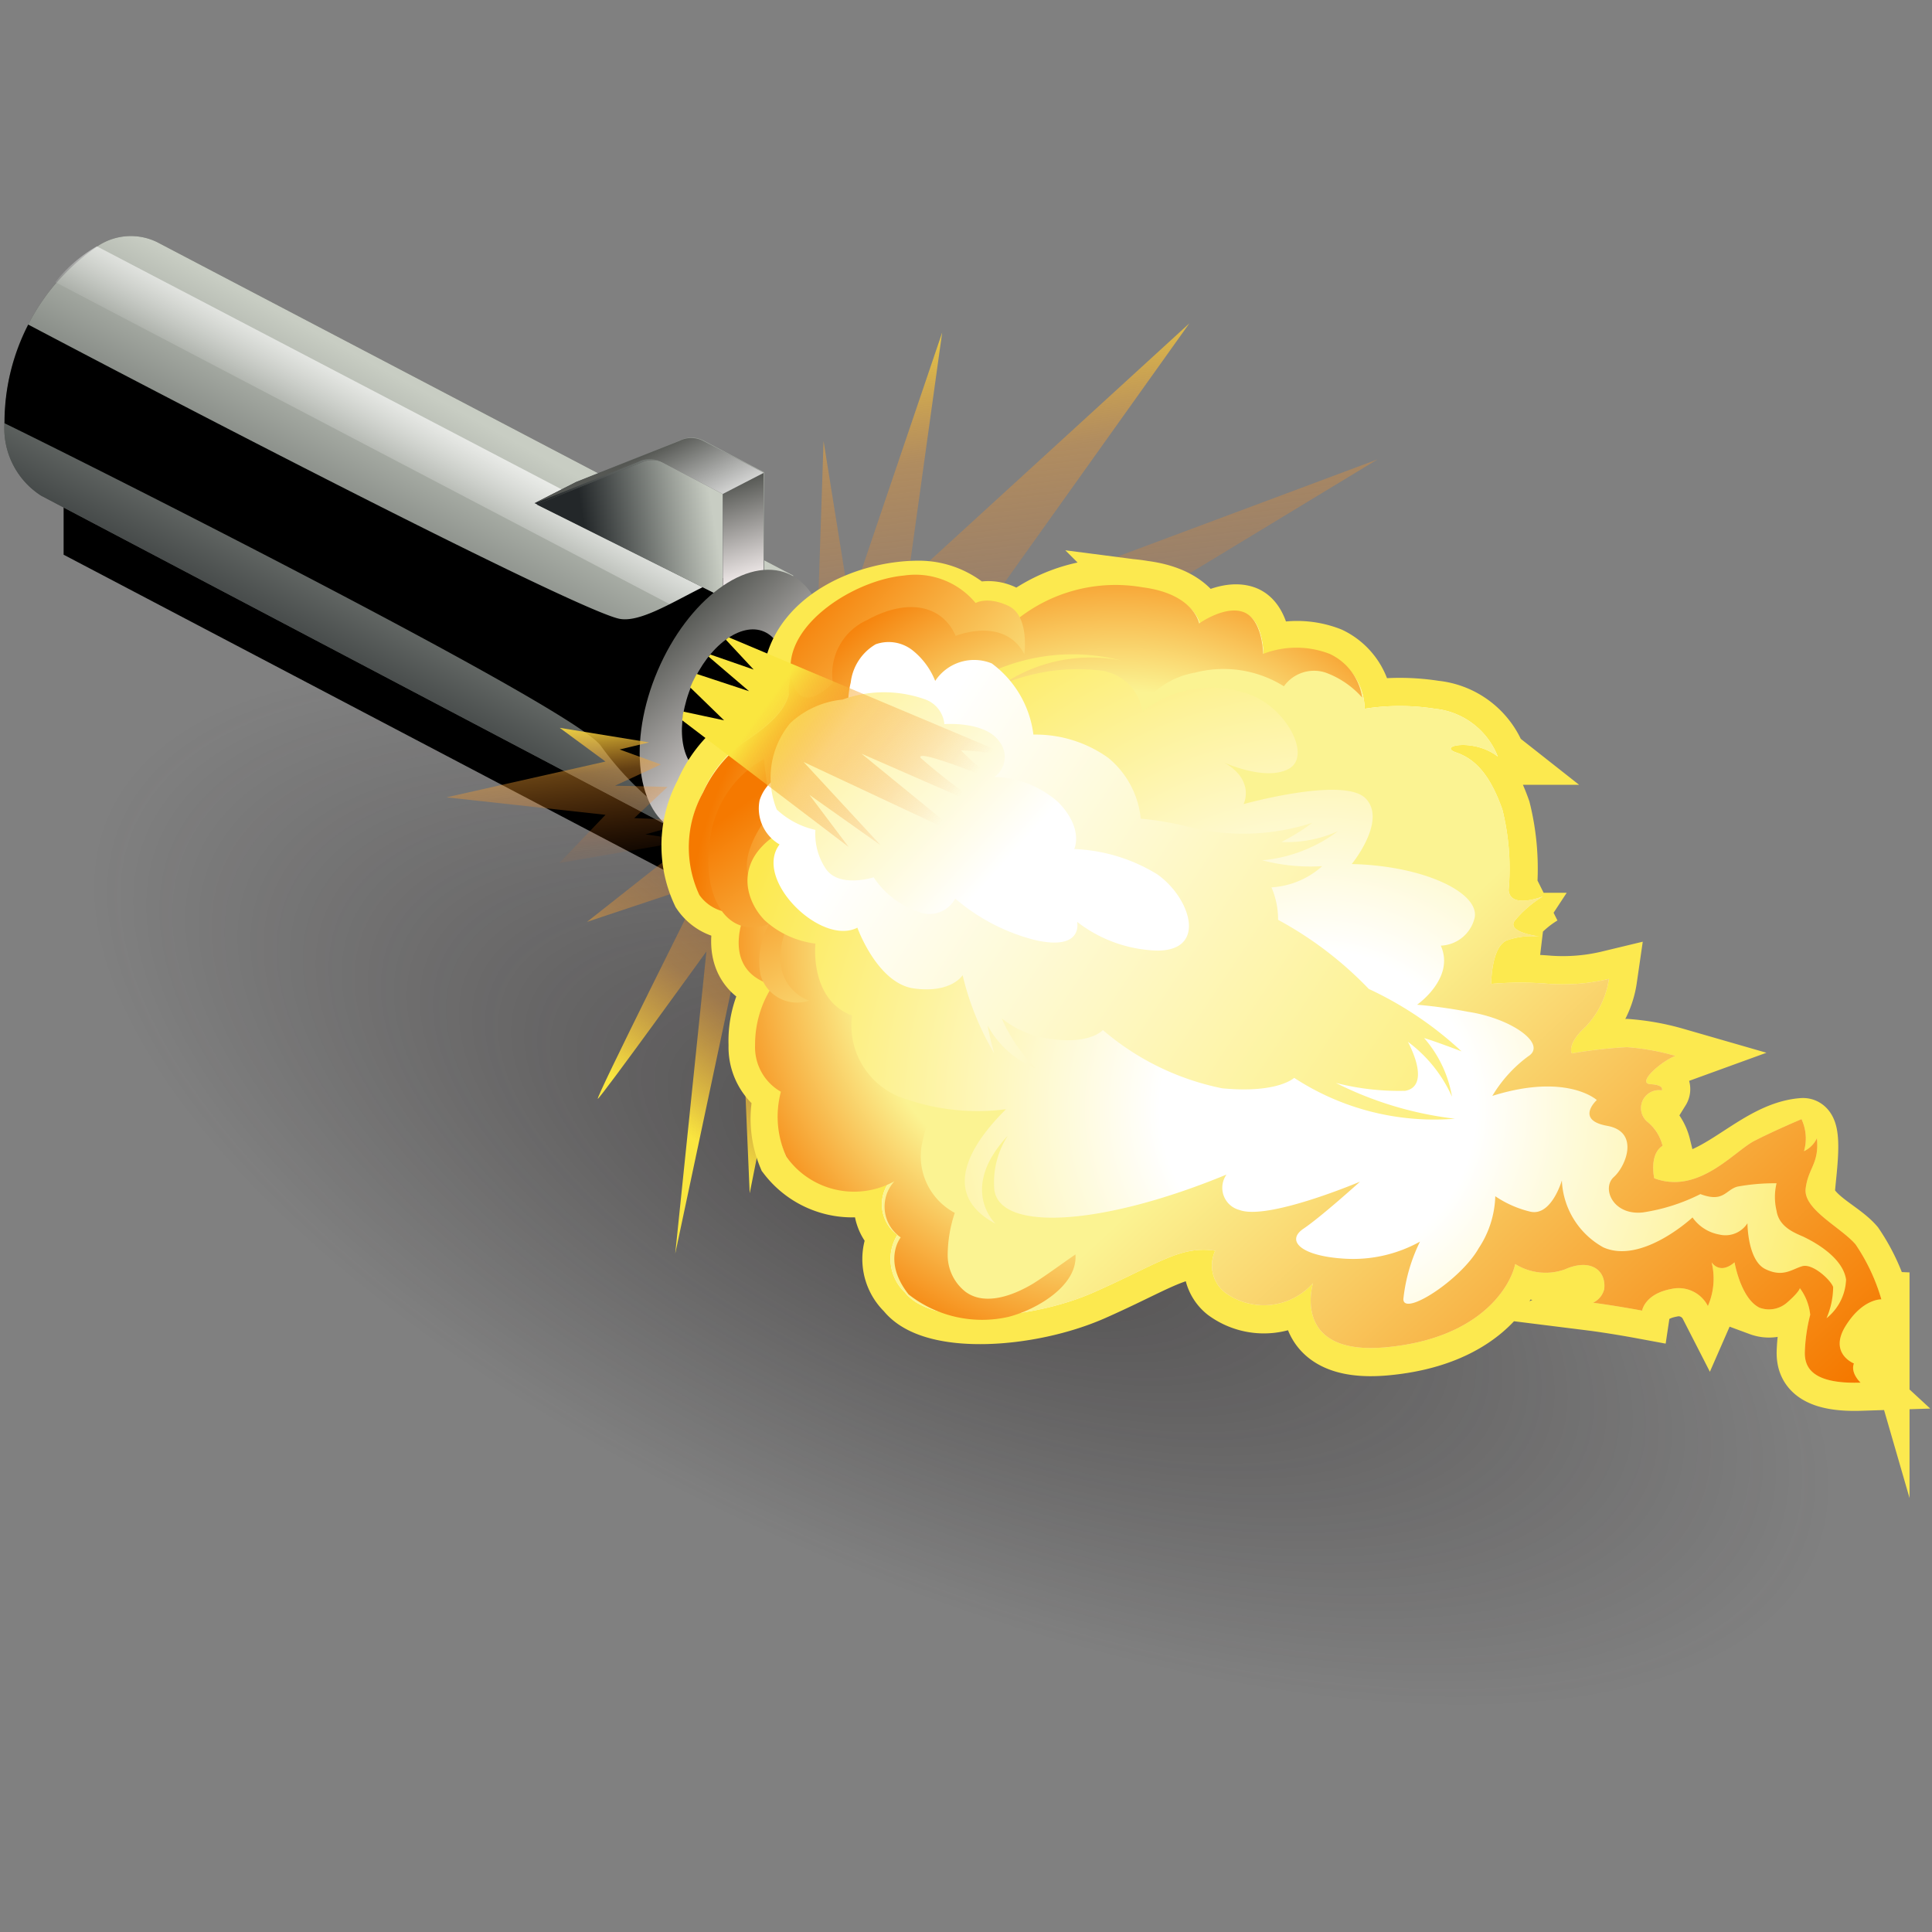 <?xml version="1.0" encoding="UTF-8" standalone="no"?>
<svg
   viewBox="0 0 48 48"
   version="1.1"
   id="svg27028"
   sodipodi:docname="muzzle_flash.svg"
   inkscape:version="1.1 (c68e22c387, 2021-05-23)"
   xmlns:inkscape="http://www.inkscape.org/namespaces/inkscape"
   xmlns:sodipodi="http://sodipodi.sourceforge.net/DTD/sodipodi-0.dtd"
   xmlns:xlink="http://www.w3.org/1999/xlink"
   xmlns="http://www.w3.org/2000/svg"
   xmlns:svg="http://www.w3.org/2000/svg">
  <rect x="0" y="0" width="48" height="48" fill="#808080" stroke="none"/>
  <sodipodi:namedview
     id="namedview27030"
     pagecolor="#ffffff"
     bordercolor="#666666"
     borderopacity="1.0"
     inkscape:pageshadow="2"
     inkscape:pageopacity="0.0"
     inkscape:pagecheckerboard="0"
     showgrid="false"
     inkscape:snap-global="false"
     inkscape:zoom="15.6875"
     inkscape:cx="24"
     inkscape:cy="24"
     inkscape:window-width="2560"
     inkscape:window-height="1377"
     inkscape:window-x="-8"
     inkscape:window-y="-8"
     inkscape:window-maximized="1"
     inkscape:current-layer="svg27028" />
  <defs
     id="defs26962">
    <linearGradient
       inkscape:collect="always"
       id="linearGradient27155">
      <stop
         style="stop-color:#231f20;stop-opacity:0.524"
         offset="0"
         id="stop27151" />
      <stop
         style="stop-color:#231f20;stop-opacity:0;"
         offset="1"
         id="stop27153" />
    </linearGradient>
    <style
       id="style26888">.cls-1,.cls-17{fill:none;}.cls-2{isolation:isolate;}.cls-3{fill:url(#radial-gradient);}.cls-4{fill:url(#linear-gradient);}.cls-5{fill:#555753;}.cls-10,.cls-6,.cls-8{mix-blend-mode:multiply;}.cls-6{fill:url(#linear-gradient-2);}.cls-7{fill:url(#linear-gradient-3);}.cls-8{fill:url(#linear-gradient-4);}.cls-9{fill:url(#linear-gradient-5);}.cls-10{fill:url(#linear-gradient-6);}.cls-11{fill:url(#linear-gradient-7);}.cls-12{fill:url(#linear-gradient-8);}.cls-13{fill:url(#linear-gradient-9);}.cls-14{fill:url(#linear-gradient-10);}.cls-15{fill:url(#linear-gradient-11);}.cls-16{fill:url(#linear-gradient-12);}.cls-17{stroke-miterlimit:10;stroke-width:1.4px;stroke:url(#linear-gradient-13);}.cls-18{fill:url(#linear-gradient-14);}.cls-19{fill:url(#linear-gradient-15);}.cls-20{fill:url(#radial-gradient-2);}.cls-21{fill:url(#linear-gradient-16);}.cls-22{fill:url(#linear-gradient-17);}.cls-23{fill:url(#radial-gradient-3);}.cls-24{fill:url(#linear-gradient-18);}.cls-25{fill:url(#linear-gradient-19);}.cls-26{clip-path:url(#clip-path);}.cls-27{fill:url(#linear-gradient-20);}</style>
    <radialGradient
       id="radial-gradient"
       cx="-57.39"
       cy="-69.96"
       r="20.25"
       gradientTransform="matrix(0.07,1.28,-0.55,0.15,-10.7,113.53)"
       gradientUnits="userSpaceOnUse">
      <stop
         offset="0"
         stop-color="#212121"
         stop-opacity="0.5"
         id="stop26890" />
      <stop
         offset="0.42"
         stop-color="#212121"
         stop-opacity="0.21"
         id="stop26892" />
      <stop
         offset="0.95"
         stop-color="#212121"
         stop-opacity="0"
         id="stop26894" />
    </radialGradient>
    <linearGradient
       id="linear-gradient"
       x1="18.57"
       y1="22.25"
       x2="19.35"
       y2="24.7"
       gradientUnits="userSpaceOnUse">
      <stop
         offset="0"
         stop-color="#555753"
         id="stop26897" />
      <stop
         offset="1"
         stop-color="#fff8f8"
         id="stop26899" />
    </linearGradient>
    <linearGradient
       id="linear-gradient-2"
       x1="7.77"
       y1="20.39"
       x2="11.82"
       y2="13.03"
       gradientUnits="userSpaceOnUse">
      <stop
         offset="0"
         stop-color="#232729"
         id="stop26902" />
      <stop
         offset="1"
         stop-color="#c8cdc3"
         id="stop26904" />
    </linearGradient>
    <linearGradient
       id="linear-gradient-3"
       x1="10.19"
       y1="15.03"
       x2="11.7"
       y2="12.35"
       gradientUnits="userSpaceOnUse">
      <stop
         offset="0.05"
         stop-color="#fff"
         stop-opacity="0"
         id="stop26907" />
      <stop
         offset="1"
         stop-color="#fff"
         id="stop26909" />
    </linearGradient>
    <linearGradient
       id="linear-gradient-4"
       x1="16.06"
       y1="17.02"
       x2="19.37"
       y2="13.32"
       xlink:href="#linear-gradient-2"
       gradientTransform="matrix(1.034,0,0,1.034,-1.139,-3.445)" />
    <linearGradient
       id="linear-gradient-5"
       x1="17.64"
       y1="21.48"
       x2="18.11"
       y2="22.96"
       xlink:href="#linear-gradient"
       gradientTransform="matrix(1.034,0,0,1.034,-1.139,-3.445)" />
    <linearGradient
       id="linear-gradient-6"
       x1="15.2"
       y1="16.39"
       x2="18.27"
       y2="15.9"
       xlink:href="#linear-gradient-2"
       gradientTransform="matrix(1.034,0,0,1.034,-1.139,-3.445)" />
    <linearGradient
       id="linear-gradient-7"
       x1="18.58"
       y1="14.96"
       x2="19.35"
       y2="17.4"
       xlink:href="#linear-gradient" />
    <linearGradient
       id="linear-gradient-8"
       x1="16.64"
       y1="14.93"
       x2="18.42"
       y2="20.56"
       gradientTransform="matrix(0.724,0.579,-0.951,0.403,-4.762,6.18)"
       xlink:href="#linear-gradient" />
    <linearGradient
       id="linear-gradient-9"
       x1="14.58"
       y1="20.68"
       x2="14.88"
       y2="24.48"
       gradientTransform="translate(-0.73 0.45) rotate(-2.01)"
       gradientUnits="userSpaceOnUse">
      <stop
         offset="0"
         stop-color="#fae63f"
         id="stop26917" />
      <stop
         offset="0.36"
         stop-color="#f89f30"
         stop-opacity="0.4"
         id="stop26919" />
      <stop
         offset="1"
         stop-color="#ef6308"
         stop-opacity="0"
         id="stop26921" />
    </linearGradient>
    <linearGradient
       id="linear-gradient-10"
       x1="16.28"
       y1="14.27"
       x2="17.45"
       y2="16.47"
       xlink:href="#linear-gradient-3"
       gradientTransform="matrix(1.034,0,0,1.034,-1.139,-3.445)" />
    <linearGradient
       id="linear-gradient-11"
       x1="16.45"
       y1="29.71"
       x2="21.56"
       y2="22.95"
       xlink:href="#linear-gradient-9"
       gradientTransform="matrix(1.034,0,0,1.034,-1.139,-3.445)" />
    <linearGradient
       id="linear-gradient-12"
       x1="26.84"
       y1="10.44"
       x2="27.75"
       y2="21.79"
       xlink:href="#linear-gradient-9" />
    <linearGradient
       id="linear-gradient-13"
       x1="16.95"
       y1="27"
       x2="47.56"
       y2="27"
       gradientUnits="userSpaceOnUse"
       gradientTransform="matrix(1.034,0,0,1.034,-1.139,-3.445)">
      <stop
         offset="0"
         stop-color="#fae63f"
         id="stop26927" />
      <stop
         offset="0.45"
         stop-color="#f89f30"
         id="stop26929" />
      <stop
         offset="1"
         stop-color="#ef6308"
         id="stop26931" />
    </linearGradient>
    <linearGradient
       id="linear-gradient-14"
       x1="27.82"
       y1="26.17"
       x2="49.13"
       y2="42.55"
       gradientUnits="userSpaceOnUse">
      <stop
         offset="0"
         stop-color="#fff"
         id="stop26934" />
      <stop
         offset="1"
         stop-color="#fce94f"
         id="stop26936" />
    </linearGradient>
    <linearGradient
       id="linear-gradient-15"
       x1="31.44"
       y1="29.48"
       x2="41.37"
       y2="40.27"
       gradientUnits="userSpaceOnUse">
      <stop
         offset="0"
         stop-color="#fbf392"
         id="stop26939" />
      <stop
         offset="1"
         stop-color="#f57900"
         id="stop26941" />
    </linearGradient>
    <radialGradient
       id="radial-gradient-2"
       cx="28.02"
       cy="26.2"
       r="10.43"
       gradientUnits="userSpaceOnUse"
       gradientTransform="matrix(1.034,0,0,1.034,-1.139,-3.445)">
      <stop
         offset="0.6"
         stop-color="#fbf392"
         id="stop26944" />
      <stop
         offset="1"
         stop-color="#f57900"
         id="stop26946" />
    </radialGradient>
    <linearGradient
       id="linear-gradient-16"
       x1="25.49"
       y1="21.35"
       x2="20.72"
       y2="17.02"
       xlink:href="#linear-gradient-15"
       gradientTransform="matrix(1.034,0,0,1.034,-1.139,-3.445)" />
    <linearGradient
       id="linear-gradient-17"
       x1="22.33"
       y1="28.23"
       x2="18.52"
       y2="22.97"
       xlink:href="#linear-gradient-15"
       gradientTransform="matrix(1.034,0,0,1.034,-1.139,-3.445)" />
    <radialGradient
       id="radial-gradient-3"
       cx="32.77"
       cy="29.97"
       r="14.6"
       gradientUnits="userSpaceOnUse"
       gradientTransform="matrix(1.034,0,0,1.034,-1.139,-3.445)">
      <stop
         offset="0.26"
         stop-color="#fff"
         id="stop26951" />
      <stop
         offset="1"
         stop-color="#fce94f"
         id="stop26953" />
    </radialGradient>
    <linearGradient
       id="linear-gradient-18"
       x1="22.83"
       y1="21.78"
       x2="40.57"
       y2="33.6"
       xlink:href="#linear-gradient-14"
       gradientTransform="matrix(1.034,0,0,1.034,-1.139,-3.445)" />
    <linearGradient
       id="linear-gradient-19"
       x1="25.01"
       y1="24.32"
       x2="17.39"
       y2="17.42"
       xlink:href="#linear-gradient-14"
       gradientTransform="matrix(1.034,0,0,1.034,-1.139,-3.445)" />
    <clipPath
       id="clip-path">
      <path
         class="cls-1"
         d="M18.72,18.57a2.83,2.83,0,0,0-1.24,2.3c0,.9.56,1.34,1.24,1l3.32,5,3.89-2.19.38-5.5S19.41,18.21,18.72,18.57Z"
         id="path26958" />
    </clipPath>
    <linearGradient
       id="linear-gradient-20"
       x1="19.99"
       y1="19.92"
       x2="23.98"
       y2="23.04"
       xlink:href="#linear-gradient-9" />
    <linearGradient
       inkscape:collect="always"
       xlink:href="#linear-gradient"
       id="linearGradient27089"
       gradientUnits="userSpaceOnUse"
       x1="18.57"
       y1="22.25"
       x2="19.35"
       y2="24.7" />
    <linearGradient
       inkscape:collect="always"
       xlink:href="#linear-gradient-2"
       id="linearGradient27091"
       gradientUnits="userSpaceOnUse"
       x1="7.77"
       y1="20.39"
       x2="11.82"
       y2="13.03"
       gradientTransform="matrix(1.034,0,0,1.034,-1.139,-3.445)" />
    <linearGradient
       inkscape:collect="always"
       xlink:href="#linear-gradient-3"
       id="linearGradient27093"
       gradientUnits="userSpaceOnUse"
       x1="10.19"
       y1="15.03"
       x2="11.7"
       y2="12.35"
       gradientTransform="matrix(1.034,0,0,1.034,-1.139,-3.445)" />
    <linearGradient
       inkscape:collect="always"
       xlink:href="#linear-gradient-9"
       id="linearGradient27095"
       gradientUnits="userSpaceOnUse"
       gradientTransform="rotate(-2.01,12.461,21.032)"
       x1="14.58"
       y1="20.68"
       x2="14.88"
       y2="24.48" />
    <linearGradient
       inkscape:collect="always"
       xlink:href="#linear-gradient-14"
       id="linearGradient27097"
       gradientUnits="userSpaceOnUse"
       x1="27.82"
       y1="26.17"
       x2="49.13"
       y2="42.55"
       gradientTransform="matrix(1.034,0,0,1.034,-1.139,-3.445)" />
    <linearGradient
       inkscape:collect="always"
       xlink:href="#linear-gradient-15"
       id="linearGradient27099"
       gradientUnits="userSpaceOnUse"
       x1="31.44"
       y1="29.48"
       x2="41.37"
       y2="40.27"
       gradientTransform="matrix(1.034,0,0,1.034,-1.139,-3.445)" />
    <radialGradient
       inkscape:collect="always"
       xlink:href="#linearGradient27155"
       id="radialGradient27157"
       cx="23.854"
       cy="29.269"
       fx="23.854"
       fy="29.269"
       r="23.488"
       gradientTransform="matrix(0.405,-1.1580406e-4,2.8348882e-4,0.966,14.178,1.004)"
       gradientUnits="userSpaceOnUse" />
  </defs>
  <g
     id="shadow"
     transform="matrix(1.02,0,0,1.034,-0.454,-0.777)"
     style="isolation:isolate;stroke-width:0.973;fill:url(#radialGradient27157);fill-opacity:1">
    <ellipse
       class="cls-3"
       cx="23.85"
       cy="29.27"
       rx="10.79"
       ry="25.12"
       transform="rotate(-66.88,23.851,29.266)"
       id="ellipse26964"
       style="fill:url(#radialGradient27157);stroke-width:0.973;fill-opacity:1" />
  </g>
  <polygon
     points="2.63,14.98 2.63,16.66 18.47,24.98 18.88,24.27 18.96,22.68 "
     id="polygon26967"
     style="isolation:isolate;stroke-width:0.967"
     transform="matrix(1.034,0,0,1.034,-1.139,-3.445)" />
  <polygon
     class="cls-4"
     points="18.47,22.49 18.47,24.98 19.45,24.46 19.45,21.97 "
     id="polygon26969"
     style="isolation:isolate;fill:url(#linearGradient27089);stroke-width:0.967"
     transform="matrix(1.034,0,0,1.034,-1.139,-3.445)" />
  <path
     class="cls-5"
     d="m 3.906,6.017 v 0 A 1.489,1.489 0 0 0 2.448,6.1 5.241,5.243 0 0 0 0.122,10.402 1.985,1.986 0 0 0 1.022,12.315 l 15.712,8.273 2.378,-4.623 0.6,-1.665 z"
     id="path26971"
     style="isolation:isolate;stroke-width:1" />
  <path
     class="cls-6"
     d="m 3.906,6.017 v 0 A 1.489,1.489 0 0 0 2.448,6.1 5.241,5.243 0 0 0 0.122,10.402 1.985,1.986 0 0 0 1.022,12.315 l 15.712,8.273 2.378,-4.623 0.6,-1.665 z"
     id="path26973"
     style="isolation:isolate;fill:url(#linearGradient27091);stroke-width:1" />
  <path
     class="cls-7"
     d="M 18.822,14.704 17.571,15.5 1.373,7.01 A 3.639,3.64 0 0 1 2.407,6.12 v 0 z"
     id="path26975"
     style="isolation:isolate;fill:url(#linearGradient27093);stroke-width:1" />
  <path
     class="cls-8"
     d="m 17.468,10.939 a 0.641,0.641 0 0 0 -0.569,0 l -2.584,1.034 -1.034,0.527 v 0 l 4.672,2.306 v 0 l 1.034,-0.538 v -2.534 z"
     id="path26977"
     style="isolation:isolate;fill:url(#linear-gradient-4);stroke-width:1" />
  <path
     class="cls-9"
     d="m 17.789,18.55 c -0.424,1.034 -0.806,1.934 -0.806,1.934 l -0.134,-0.093 z"
     id="path26979"
     style="isolation:isolate;fill:url(#linear-gradient-5);stroke-width:1" />
  <path
     d="m 17.789,18.55 -0.941,1.841 v 0 A 7.577,7.58 0 0 1 14.935,18.54 C 14.367,17.661 2.614,11.736 0.112,10.515 v -0.093 A 5.334,5.336 0 0 1 0.701,8.064 C 7.472,11.632 14.584,15.231 15.401,15.376 c 0.817,0.145 2.398,-1.262 3.349,-1.169 0.61,0.062 -0.248,2.513 -0.961,4.343 z"
     id="path26981"
     style="isolation:isolate;stroke-width:1" />
  <path
     class="cls-5"
     d="m 17.954,12.263 v 2.575 l -4.621,-2.306 2.584,-1.034 a 0.662,0.662 0 0 1 0.579,0 z"
     id="path26983"
     style="isolation:isolate;stroke-width:1" />
  <path
     class="cls-10"
     d="m 17.954,12.263 v 2.575 l -4.621,-2.306 2.584,-1.034 a 0.662,0.662 0 0 1 0.579,0 z"
     id="path26985"
     style="isolation:isolate;fill:url(#linear-gradient-6);stroke-width:1" />
  <polygon
     class="cls-11"
     points="18.47,15.2 18.47,17.68 19.45,17.16 19.45,14.68 "
     id="polygon26987"
     style="isolation:isolate;fill:url(#linear-gradient-7);stroke-width:0.967"
     transform="matrix(1.034,0,0,1.034,-1.139,-3.445)" />
  <ellipse
     class="cls-12"
     cx="-8.898"
     cy="23.599"
     rx="3.485"
     ry="2.037"
     transform="matrix(0.393,-0.92,0.92,0.393,0,0)"
     id="ellipse26989"
     style="isolation:isolate;fill:url(#linear-gradient-8);stroke-width:1" />
  <polygon
     class="cls-13"
     points="15.88,22.21 17.14,22.24 16.34,22.99 17.79,23.05 16.61,23.38 17.64,23.53 14.54,24.07 15.65,22.91 11.83,22.49 15.65,21.63 14.55,20.82 16.7,21.17 15.99,21.34 16.98,21.7 "
     id="polygon26991"
     style="isolation:isolate;fill:url(#linearGradient27095);stroke-width:0.967"
     transform="matrix(1.034,0,0,1.034,-1.139,-3.445)" />
  <ellipse
     cx="-8.894"
     cy="23.609"
     rx="1.923"
     ry="1.127"
     transform="matrix(0.393,-0.92,0.92,0.393,0,0)"
     id="ellipse26993"
     style="isolation:isolate;stroke-width:1" />
  <path
     class="cls-5"
     d="M 17.954,12.273 16.434,11.477 a 0.631,0.631 0 0 0 -0.579,0 l -2.584,1.034 1.034,-0.527 2.584,-1.034 a 0.641,0.641 0 0 1 0.569,0 l 1.52,0.796"
     id="path26995"
     style="isolation:isolate;stroke-width:1" />
  <path
     class="cls-14"
     d="M 17.954,12.273 16.434,11.477 a 0.631,0.631 0 0 0 -0.579,0 l -2.584,1.034 1.034,-0.527 2.584,-1.034 a 0.641,0.641 0 0 1 0.569,0 l 1.52,0.796"
     id="path26997"
     style="isolation:isolate;fill:url(#linear-gradient-10);stroke-width:1" />
  <path
     class="cls-15"
     d="m 17.623,20.505 -3.039,2.399 2.884,-0.962 c 0,0 -2.708,5.408 -2.615,5.357 0.093,-0.052 2.698,-3.661 2.698,-3.661 l -0.775,7.508 1.592,-7.497 0.258,5.998 1.768,-8.842 z"
     id="path26999"
     style="isolation:isolate;fill:url(#linear-gradient-11);stroke-width:1" />
  <polygon
     class="cls-16"
     points="20.65,21.12 20.89,13.93 21.52,17.86 23.74,11.32 22.91,17.29 29.68,11.1 24.86,17.86 34.2,14.37 25.41,19.7 20.93,21.22 "
     id="polygon27001"
     style="isolation:isolate;fill:url(#linear-gradient-12);stroke-width:0.967"
     transform="matrix(1.034,0,0,1.034,-1.139,-3.445)" />
  <path
     class="cls-17"
     d="m 17.468,19.688 a 2.781,2.782 0 0 0 -0.072,2.503 1.034,1.034 0 0 0 1.147,0.414 c 0,0 -0.693,1.458 0.682,1.851 a 2.522,2.523 0 0 0 -0.424,1.51 1.271,1.272 0 0 0 0.641,1.158 2.45,2.451 0 0 0 0.093,1.613 2.067,2.068 0 0 0 2.605,0.569 0.941,0.941 0 0 0 0.155,1.375 1.137,1.138 0 0 0 0.186,1.427 c 0.662,0.858 3.101,0.703 4.693,0 1.592,-0.703 2.15,-1.169 3.018,-1.034 a 0.858,0.858 0 0 0 0.238,1.034 1.633,1.634 0 0 0 2.191,-0.228 c 0,0 -0.558,1.81 1.809,1.593 2.367,-0.217 3.101,-1.531 3.215,-2.068 a 1.427,1.427 0 0 0 1.23,0.134 c 0.62,-0.279 1.034,0 0.982,0.486 a 0.507,0.507 0 0 1 -0.279,0.341 c 0,0 0.496,0.062 1.22,0.196 0,0 0.062,-0.414 0.724,-0.538 a 0.817,0.817 0 0 1 0.91,0.424 1.695,1.696 0 0 0 0.093,-1.086 c 0,0 0.196,0.321 0.569,0 0,0 0.155,0.9 0.62,1.127 a 0.682,0.683 0 0 0 0.682,-0.124 c 0.32,-0.279 0.32,-0.362 0.32,-0.362 a 1.323,1.324 0 0 1 0.258,0.662 4.311,4.312 0 0 0 -0.134,0.941 c 0,0.31 0.114,0.786 1.385,0.745 0,0 -0.258,-0.238 -0.165,-0.476 0,0 -0.631,-0.248 -0.207,-0.931 0.424,-0.683 0.889,-0.662 0.889,-0.662 a 4.807,4.809 0 0 0 -0.641,-1.365 c -0.331,-0.383 -1.034,-0.662 -1.209,-1.179 -0.052,-0.176 0.269,-1.779 -0.103,-1.758 -1.313,0.093 -2.357,1.789 -3.69,1.293 0,0 -0.134,-0.589 0.207,-0.807 a 1.106,1.107 0 0 0 -0.382,-0.6 0.444,0.445 0 0 1 0.362,-0.776 c 0,0 0.083,-0.134 -0.279,-0.155 -0.362,-0.021 0.279,-0.579 0.62,-0.703 a 5.965,5.967 0 0 0 -1.209,-0.217 11.805,11.81 0 0 0 -1.365,0.155 c 0,0 -0.145,-0.217 0.341,-0.662 a 2.171,2.172 0 0 0 0.579,-1.189 4.879,4.881 0 0 1 -1.478,0.124 8.476,8.48 0 0 0 -1.447,0 c 0,0 0,-0.941 0.403,-1.086 a 1.892,1.892 0 0 1 0.858,-0.083 c 0,0 -0.879,-0.093 -0.682,-0.393 a 2.791,2.792 0 0 1 0.703,-0.61 c 0,0 -0.806,0.321 -0.848,-0.155 A 6.078,6.081 0 0 0 37.326,20.112 c -0.3,-0.848 -0.662,-1.251 -1.147,-1.417 -0.486,-0.165 0.444,-0.362 1.034,0.103 a 1.881,1.882 0 0 0 -1.561,-1.189 5.644,5.646 0 0 0 -1.747,0 1.499,1.499 0 0 0 -0.848,-1.324 2.274,2.275 0 0 0 -1.664,0 c 0,0 0,-0.879 -0.465,-1.034 -0.465,-0.155 -1.106,0.279 -1.106,0.279 0,0 -0.124,-0.734 -1.406,-0.9 a 3.949,3.95 0 0 0 -3.174,0.838 0.879,0.879 0 0 0 -1.034,-0.259 1.933,1.934 0 0 0 -1.385,-0.579 c -1.282,0 -2.925,0.703 -3.153,2.068 0,0.176 0,0.362 -0.072,0.538 -0.145,0.558 -0.744,0.931 -1.189,1.241 a 3.029,3.03 0 0 0 -0.941,1.21 z"
     id="path27003"
     style="isolation:isolate;stroke:#fce94f" />
  <path
     class="cls-18"
     d="m 17.468,19.688 a 2.781,2.782 0 0 0 -0.072,2.503 1.034,1.034 0 0 0 1.147,0.414 c 0,0 -0.693,1.458 0.682,1.851 a 2.522,2.523 0 0 0 -0.424,1.51 1.271,1.272 0 0 0 0.641,1.158 2.45,2.451 0 0 0 0.093,1.613 2.067,2.068 0 0 0 2.605,0.569 0.941,0.941 0 0 0 0.155,1.375 1.137,1.138 0 0 0 0.186,1.427 c 0.662,0.858 3.101,0.703 4.693,0 1.592,-0.703 2.15,-1.169 3.018,-1.034 a 0.858,0.858 0 0 0 0.238,1.034 1.633,1.634 0 0 0 2.191,-0.228 c 0,0 -0.558,1.81 1.809,1.593 2.367,-0.217 3.101,-1.531 3.215,-2.068 a 1.427,1.427 0 0 0 1.23,0.134 c 0.62,-0.279 1.034,0 0.982,0.486 a 0.507,0.507 0 0 1 -0.279,0.341 c 0,0 0.496,0.062 1.22,0.196 0,0 0.062,-0.414 0.724,-0.538 a 0.817,0.817 0 0 1 0.91,0.424 1.695,1.696 0 0 0 0.093,-1.086 c 0,0 0.196,0.321 0.569,0 0,0 0.155,0.9 0.62,1.127 a 0.682,0.683 0 0 0 0.682,-0.124 c 0.32,-0.279 0.32,-0.362 0.32,-0.362 a 1.323,1.324 0 0 1 0.258,0.662 4.311,4.312 0 0 0 -0.134,0.941 c 0,0.31 0.114,0.786 1.385,0.745 0,0 -0.258,-0.238 -0.165,-0.476 0,0 -0.631,-0.248 -0.207,-0.931 0.424,-0.683 0.889,-0.662 0.889,-0.662 a 4.807,4.809 0 0 0 -0.641,-1.365 c -0.362,-0.424 -1.302,-0.869 -1.24,-1.386 0.062,-0.517 0.341,-0.62 0.279,-1.251 a 0.672,0.672 0 0 1 -0.32,0.321 1.137,1.138 0 0 0 -0.062,-0.796 c 0,0 -0.662,0.279 -1.168,0.538 -0.507,0.259 -1.385,1.344 -2.491,0.931 0,0 -0.134,-0.589 0.207,-0.807 a 1.106,1.107 0 0 0 -0.382,-0.6 0.444,0.445 0 0 1 0.362,-0.776 c 0,0 0.083,-0.134 -0.279,-0.155 -0.362,-0.021 0.279,-0.579 0.62,-0.703 a 5.965,5.967 0 0 0 -1.209,-0.217 11.805,11.81 0 0 0 -1.365,0.155 c 0,0 -0.145,-0.217 0.341,-0.662 a 2.171,2.172 0 0 0 0.579,-1.189 4.879,4.881 0 0 1 -1.478,0.124 8.476,8.48 0 0 0 -1.447,0 c 0,0 0,-0.941 0.403,-1.086 a 1.892,1.892 0 0 1 0.858,-0.083 c 0,0 -0.879,-0.093 -0.682,-0.393 a 2.791,2.792 0 0 1 0.703,-0.61 c 0,0 -0.806,0.321 -0.848,-0.155 A 6.078,6.081 0 0 0 37.326,20.112 c -0.3,-0.848 -0.662,-1.251 -1.147,-1.417 -0.486,-0.165 0.444,-0.362 1.034,0.103 a 1.881,1.882 0 0 0 -1.561,-1.189 5.644,5.646 0 0 0 -1.747,0 1.499,1.499 0 0 0 -0.848,-1.324 2.274,2.275 0 0 0 -1.664,0 c 0,0 0,-0.879 -0.465,-1.034 -0.465,-0.155 -1.106,0.279 -1.106,0.279 0,0 -0.124,-0.734 -1.406,-0.9 a 3.949,3.95 0 0 0 -3.174,0.838 0.879,0.879 0 0 0 -1.034,-0.259 1.933,1.934 0 0 0 -1.385,-0.579 c -1.282,0 -2.925,0.703 -3.153,2.068 0,0.176 0,0.362 -0.072,0.538 -0.145,0.558 -0.744,0.931 -1.189,1.241 a 3.029,3.03 0 0 0 -0.941,1.21 z"
     id="path27005"
     style="isolation:isolate;fill:url(#linearGradient27097);stroke-width:1" />
  <path
     class="cls-19"
     d="m 17.468,19.688 a 2.781,2.782 0 0 0 -0.072,2.503 1.034,1.034 0 0 0 1.147,0.414 c 0,0 -0.693,1.458 0.682,1.851 a 2.522,2.523 0 0 0 -0.424,1.51 1.271,1.272 0 0 0 0.641,1.158 2.45,2.451 0 0 0 0.093,1.613 2.067,2.068 0 0 0 2.605,0.569 0.941,0.941 0 0 0 0.155,1.375 1.137,1.138 0 0 0 0.186,1.427 c 0.662,0.858 3.101,0.703 4.693,0 1.592,-0.703 2.15,-1.169 3.018,-1.034 a 0.858,0.858 0 0 0 0.238,1.034 1.633,1.634 0 0 0 2.191,-0.228 c 0,0 -0.558,1.81 1.809,1.593 2.367,-0.217 3.101,-1.531 3.215,-2.068 a 1.427,1.427 0 0 0 1.23,0.134 c 0.62,-0.279 1.034,0 0.982,0.486 a 0.507,0.507 0 0 1 -0.279,0.341 c 0,0 0.496,0.062 1.22,0.196 0,0 0.062,-0.414 0.724,-0.538 a 0.817,0.817 0 0 1 0.91,0.424 1.695,1.696 0 0 0 0.093,-1.086 c 0,0 0.196,0.321 0.569,0 0,0 0.155,0.9 0.62,1.127 a 0.682,0.683 0 0 0 0.682,-0.124 c 0.32,-0.279 0.32,-0.362 0.32,-0.362 a 1.323,1.324 0 0 1 0.258,0.662 4.311,4.312 0 0 0 -0.134,0.941 c 0,0.31 0.114,0.786 1.385,0.745 0,0 -0.258,-0.238 -0.165,-0.476 0,0 -0.631,-0.248 -0.207,-0.931 0.424,-0.683 0.889,-0.662 0.889,-0.662 a 4.807,4.809 0 0 0 -0.641,-1.365 c -0.362,-0.424 -1.302,-0.869 -1.24,-1.386 0.062,-0.517 0.341,-0.62 0.279,-1.251 a 0.672,0.672 0 0 1 -0.32,0.321 1.137,1.138 0 0 0 -0.062,-0.796 c 0,0 -0.662,0.279 -1.168,0.538 -0.507,0.259 -1.385,1.344 -2.491,0.931 0,0 -0.134,-0.589 0.207,-0.807 a 1.106,1.107 0 0 0 -0.382,-0.6 0.444,0.445 0 0 1 0.362,-0.776 c 0,0 0.083,-0.134 -0.279,-0.155 -0.362,-0.021 0.279,-0.579 0.62,-0.703 a 5.965,5.967 0 0 0 -1.209,-0.217 11.805,11.81 0 0 0 -1.365,0.155 c 0,0 -0.145,-0.217 0.341,-0.662 a 2.171,2.172 0 0 0 0.579,-1.189 4.879,4.881 0 0 1 -1.478,0.124 8.476,8.48 0 0 0 -1.447,0 c 0,0 0,-0.941 0.403,-1.086 a 1.892,1.892 0 0 1 0.858,-0.083 c 0,0 -0.879,-0.093 -0.682,-0.393 a 2.791,2.792 0 0 1 0.703,-0.61 c 0,0 -0.806,0.321 -0.848,-0.155 A 6.078,6.081 0 0 0 37.326,20.112 c -0.3,-0.848 -0.662,-1.251 -1.147,-1.417 -0.486,-0.165 0.444,-0.362 1.034,0.103 a 1.881,1.882 0 0 0 -1.561,-1.189 5.644,5.646 0 0 0 -1.747,0 1.499,1.499 0 0 0 -0.848,-1.324 2.274,2.275 0 0 0 -1.664,0 c 0,0 0,-0.879 -0.465,-1.034 -0.465,-0.155 -1.106,0.279 -1.106,0.279 0,0 -0.124,-0.734 -1.406,-0.9 a 3.949,3.95 0 0 0 -3.174,0.838 0.879,0.879 0 0 0 -1.034,-0.259 1.933,1.934 0 0 0 -1.385,-0.579 c -1.282,0 -2.925,0.703 -3.153,2.068 0,0.176 0,0.362 -0.072,0.538 -0.145,0.558 -0.744,0.931 -1.189,1.241 a 3.029,3.03 0 0 0 -0.941,1.21 z"
     id="path27007"
     style="isolation:isolate;fill:url(#linearGradient27099);stroke-width:1" />
  <path
     class="cls-20"
     d="m 33.842,17.33 a 2.233,2.234 0 0 0 -0.91,-0.62 0.92,0.92 0 0 0 -1.034,0.341 2.822,2.823 0 0 0 -2.202,-0.341 2.067,2.068 0 0 0 -1.458,1.034 1.096,1.096 0 0 0 0.651,1.562 c -0.486,0.217 -0.817,0.3 -0.982,0.807 a 3.391,3.392 0 0 0 -0.103,1.624 7.236,7.239 0 0 0 0.827,2.347 0.227,0.228 0 0 1 0.052,0.196 c 0,0.072 -0.083,0.124 -0.155,0.155 a 22.359,22.368 0 0 1 -2.347,0.796 4.362,4.364 0 0 0 -2.512,1.448 4.517,4.519 0 0 0 -0.775,1.81 1.592,1.593 0 0 0 0.827,1.644 3.349,3.351 0 0 0 -0.176,1.034 1.158,1.158 0 0 0 0.434,0.92 c 0.476,0.362 1.178,0.114 1.706,-0.207 0.341,-0.217 0.672,-0.465 1.034,-0.714 0.062,0.776 -0.972,1.375 -1.664,1.551 v 0 A 2.956,2.958 0 0 1 22.575,32.16 C 21.913,31.322 22.378,30.743 22.378,30.743 a 0.93,0.931 0 0 1 -0.155,-1.396 2.067,2.068 0 0 1 -2.688,-0.61 2.409,2.41 0 0 1 -0.134,-1.613 1.271,1.272 0 0 1 -0.641,-1.158 2.657,2.658 0 0 1 0.444,-1.489 c -1.375,-0.383 -0.672,-1.851 -0.672,-1.851 a 1.034,1.034 0 0 1 -1.158,-0.393 2.801,2.802 0 0 1 0.093,-2.544 3.205,3.206 0 0 1 0.941,-1.189 c 0.444,-0.31 1.034,-0.683 1.189,-1.231 0,-0.186 0,-0.362 0.072,-0.548 0.227,-1.406 1.871,-2.141 3.153,-2.068 a 1.964,1.965 0 0 1 1.365,0.517 0.889,0.889 0 0 1 1.034,0.259 3.918,3.919 0 0 1 3.163,-0.838 c 1.292,0.165 1.406,0.9 1.406,0.9 0,0 0.651,-0.465 1.116,-0.279 0.465,0.186 0.476,1.034 0.476,1.034 a 2.295,2.296 0 0 1 1.654,0 1.416,1.417 0 0 1 0.806,1.086 z"
     id="path27009"
     style="isolation:isolate;fill:url(#radial-gradient-2);stroke-width:1" />
  <path
     class="cls-21"
     d="m 20.693,16.968 a 1.468,1.468 0 0 1 0.848,-1.562 c 1.034,-0.569 1.881,-0.352 2.202,0.393 0,0 1.209,-0.496 1.706,0.455 0,0 0.134,-0.951 -0.393,-1.2 -0.527,-0.248 -0.817,-0.072 -0.817,-0.072 a 1.943,1.944 0 0 0 -1.778,-0.683 c -1.24,0.114 -2.956,1.21 -2.812,2.42 0.145,1.21 1.044,0.248 1.044,0.248 z"
     id="path27011"
     style="isolation:isolate;fill:url(#linear-gradient-16);stroke-width:1" />
  <path
     class="cls-22"
     d="m 18.977,18.861 a 2.626,2.627 0 0 0 -1.323,1.913 c -0.248,1.417 0.362,2.596 1.458,2.182 a 1.83,1.83 0 0 0 -0.217,1.262 0.941,0.941 0 0 0 1.209,0.641 1.085,1.086 0 0 1 -0.713,-1.034 1.881,1.882 0 0 1 0.393,-1.179 1.613,1.613 0 0 1 -1.168,-0.817 c -0.289,-0.672 0.527,-1.634 0.527,-1.634"
     id="path27013"
     style="isolation:isolate;fill:url(#linear-gradient-17);stroke-width:1" />
  <path
     class="cls-23"
     d="m 44.82,30.732 c -0.238,-0.103 -0.62,-0.248 -0.682,-0.651 a 1.458,1.458 0 0 1 0,-0.683 5.169,5.171 0 0 0 -0.972,0.083 c -0.3,0.083 -0.341,0.403 -0.92,0.186 a 4.724,4.726 0 0 1 -1.427,0.455 c -0.744,0.083 -1.034,-0.6 -0.724,-0.879 0.31,-0.279 0.641,-1.127 -0.165,-1.272 -0.806,-0.145 -0.258,-0.641 -0.258,-0.641 0,0 -0.744,-0.683 -2.595,-0.103 a 3.36,3.361 0 0 1 0.889,-0.982 c 0.486,-0.3 -0.403,-0.941 -1.489,-1.107 A 12.673,12.678 0 0 0 35.207,24.962 c 0,0 0.951,-0.662 0.589,-1.468 a 0.899,0.9 0 0 0 0.827,-0.641 c 0.217,-0.631 -1.189,-1.344 -3.039,-1.386 0,0 0.889,-1.086 0.341,-1.634 -0.548,-0.548 -3.029,0.145 -3.029,0.145 0,0 0.3,-0.589 -0.486,-1.034 0,0 1.034,0.476 1.613,0.155 0.579,-0.321 -0.083,-1.551 -1.023,-1.861 a 2.739,2.74 0 0 0 -2.615,0.445 1.209,1.21 0 0 0 -1.147,-1.034 4.838,4.84 0 0 0 -2.305,0.341 3.907,3.909 0 0 1 2.925,-0.579 4.858,4.86 0 0 0 -3.763,0.569 l -4.559,3.609 c -1.354,0.714 -1.034,1.768 -0.538,2.275 a 2.285,2.285 0 0 0 1.261,0.579 c 0,0 -0.155,1.386 0.91,1.789 a 1.912,1.913 0 0 0 1.147,2.006 5.499,5.502 0 0 0 2.677,0.321 c -0.765,0.755 -1.726,2.068 -0.258,2.844 0,0 -0.93,-0.858 0.3,-2.182 a 2.14,2.141 0 0 0 -0.331,1.344 c 0.145,1.034 2.657,0.9 5.768,-0.383 a 0.569,0.569 0 0 0 0.32,0.879 c 0.703,0.269 2.998,-0.703 2.998,-0.703 0,0 -0.961,0.869 -1.406,1.169 -0.444,0.3 -0.062,0.683 1.034,0.745 a 3.422,3.423 0 0 0 1.861,-0.424 4.249,4.25 0 0 0 -0.413,1.427 c 0,0.445 1.427,-0.476 1.871,-1.262 a 2.46,2.461 0 0 0 0.413,-1.293 2.636,2.637 0 0 0 0.868,0.383 c 0.527,0.124 0.786,-0.776 0.786,-0.776 a 1.995,1.996 0 0 0 1.034,1.665 c 0.961,0.424 2.212,-0.745 2.212,-0.745 a 1.034,1.034 0 0 0 0.662,0.424 0.651,0.651 0 0 0 0.703,-0.279 c 0,0 0,0.92 0.444,1.138 0.444,0.217 0.662,0 0.92,-0.072 0.258,-0.072 0.703,0.341 0.765,0.517 a 1.985,1.986 0 0 1 -0.165,0.776 1.282,1.282 0 0 0 0.486,-0.962 c -0.083,-0.558 -0.806,-0.941 -1.044,-1.055 z"
     id="path27015"
     style="isolation:isolate;fill:url(#radial-gradient-3);stroke-width:1" />
  <path
     class="cls-24"
     d="m 34.896,27.103 c 0.434,-0.062 0.424,-0.558 0.083,-1.22 a 3.453,3.454 0 0 1 1.096,1.365 2.977,2.978 0 0 0 -0.693,-1.458 c 0.31,0.093 0.93,0.331 0.93,0.331 a 8.869,8.873 0 0 0 -2.305,-1.551 9.138,9.142 0 0 0 -2.253,-1.717 2.005,2.006 0 0 0 -0.165,-0.807 2.067,2.068 0 0 0 1.261,-0.527 4.714,4.716 0 0 1 -1.489,-0.145 3.711,3.713 0 0 0 1.881,-0.724 3.101,3.102 0 0 1 -1.406,0.269 5.076,5.078 0 0 0 0.765,-0.476 5.572,5.574 0 0 1 -3.101,0.093 7.567,7.57 0 0 0 -1.158,-0.196 2.243,2.244 0 0 0 -0.806,-1.51 3.101,3.102 0 0 0 -1.861,-0.579 2.595,2.596 0 0 0 -1.034,-1.768 1.158,1.158 0 0 0 -1.406,0.434 1.84,1.841 0 0 0 -0.569,-0.765 0.961,0.962 0 0 0 -0.91,-0.145 1.271,1.272 0 0 0 -0.62,0.951 2.14,2.141 0 0 0 0.176,1.499 1.261,1.262 0 0 0 1.302,0.631 l -1.633,0.672 a 1.912,1.913 0 0 0 -1.168,-0.6 1.034,1.034 0 0 0 -0.941,0.724 1.034,1.034 0 0 0 0.496,1.096 c -0.662,0.869 1.034,2.534 1.933,2.068 0,0 0.496,1.386 1.406,1.51 0.91,0.124 1.199,-0.31 1.209,-0.331 a 6.895,6.898 0 0 0 0.786,1.944 6.926,6.929 0 0 1 -0.165,-0.693 2.357,2.358 0 0 0 1.199,1.065 3.98,3.981 0 0 1 -0.848,-1.241 2.481,2.482 0 0 0 0.951,0.465 c 1.199,0.248 1.561,-0.176 1.561,-0.176 a 6.533,6.536 0 0 0 2.967,1.448 c 1.427,0.134 1.809,-0.279 1.809,-0.279 h 0.145 -0.196 a 6.357,6.36 0 0 0 4.021,1.034 8.838,8.842 0 0 1 -2.956,-0.889 6.264,6.267 0 0 0 1.706,0.196 z"
     id="path27017"
     style="isolation:isolate;fill:url(#linear-gradient-18);stroke-width:1" />
  <path
     class="cls-25"
     d="m 19.629,17.971 a 2.119,2.12 0 0 0 -0.331,2.141 2.067,2.068 0 0 0 0.961,0.507 1.551,1.551 0 0 0 0.269,0.982 c 0.341,0.465 1.178,0.196 1.178,0.196 a 2.171,2.172 0 0 0 1.116,0.858 0.724,0.724 0 0 0 0.91,-0.331 4.879,4.881 0 0 0 1.995,1.034 c 1.199,0.269 1.034,-0.455 1.034,-0.455 a 3.401,3.402 0 0 0 1.995,0.714 c 1.24,0 0.827,-1.303 0,-1.892 a 4.259,4.261 0 0 0 -2.067,-0.631 c 0,0 0.248,-0.507 -0.403,-1.169 a 2.471,2.472 0 0 0 -1.582,-0.62 0.61,0.61 0 0 0 0.134,-0.869 c -0.351,-0.527 -1.375,-0.445 -1.375,-0.445 a 0.724,0.724 0 0 0 -0.465,-0.61 3.029,3.03 0 0 0 -2.067,0 2.222,2.223 0 0 0 -1.302,0.589 z"
     id="path27019"
     style="isolation:isolate;fill:url(#linear-gradient-19);stroke-width:1" />
  <g
     class="cls-26"
     clip-path="url(#clip-path)"
     id="g27023"
     style="isolation:isolate;stroke-width:0.967"
     transform="matrix(1.034,0,0,1.034,-1.139,-3.445)">
    <path
       class="cls-27"
       d="m 25.82,21.68 -7.41,-3.12 0.8,0.86 L 18,19 l 1.1,0.94 -2,-0.66 1.4,1.36 -1.4,-0.3 4.39,3.34 -0.94,-1.25 1.71,1.21 -1.85,-2 3.84,1.8 -2.45,-2 3.13,1.37 a 12.42,12.42 0 0 1 -1.71,-1.27 c -0.11,-0.24 1.82,0.56 1.82,0.56 a 7.17,7.17 0 0 1 -0.85,-0.74 7.85,7.85 0 0 1 1.72,0.27"
       id="path27021"
       style="fill:url(#linear-gradient-20);stroke-width:0.967" />
  </g>
</svg>

